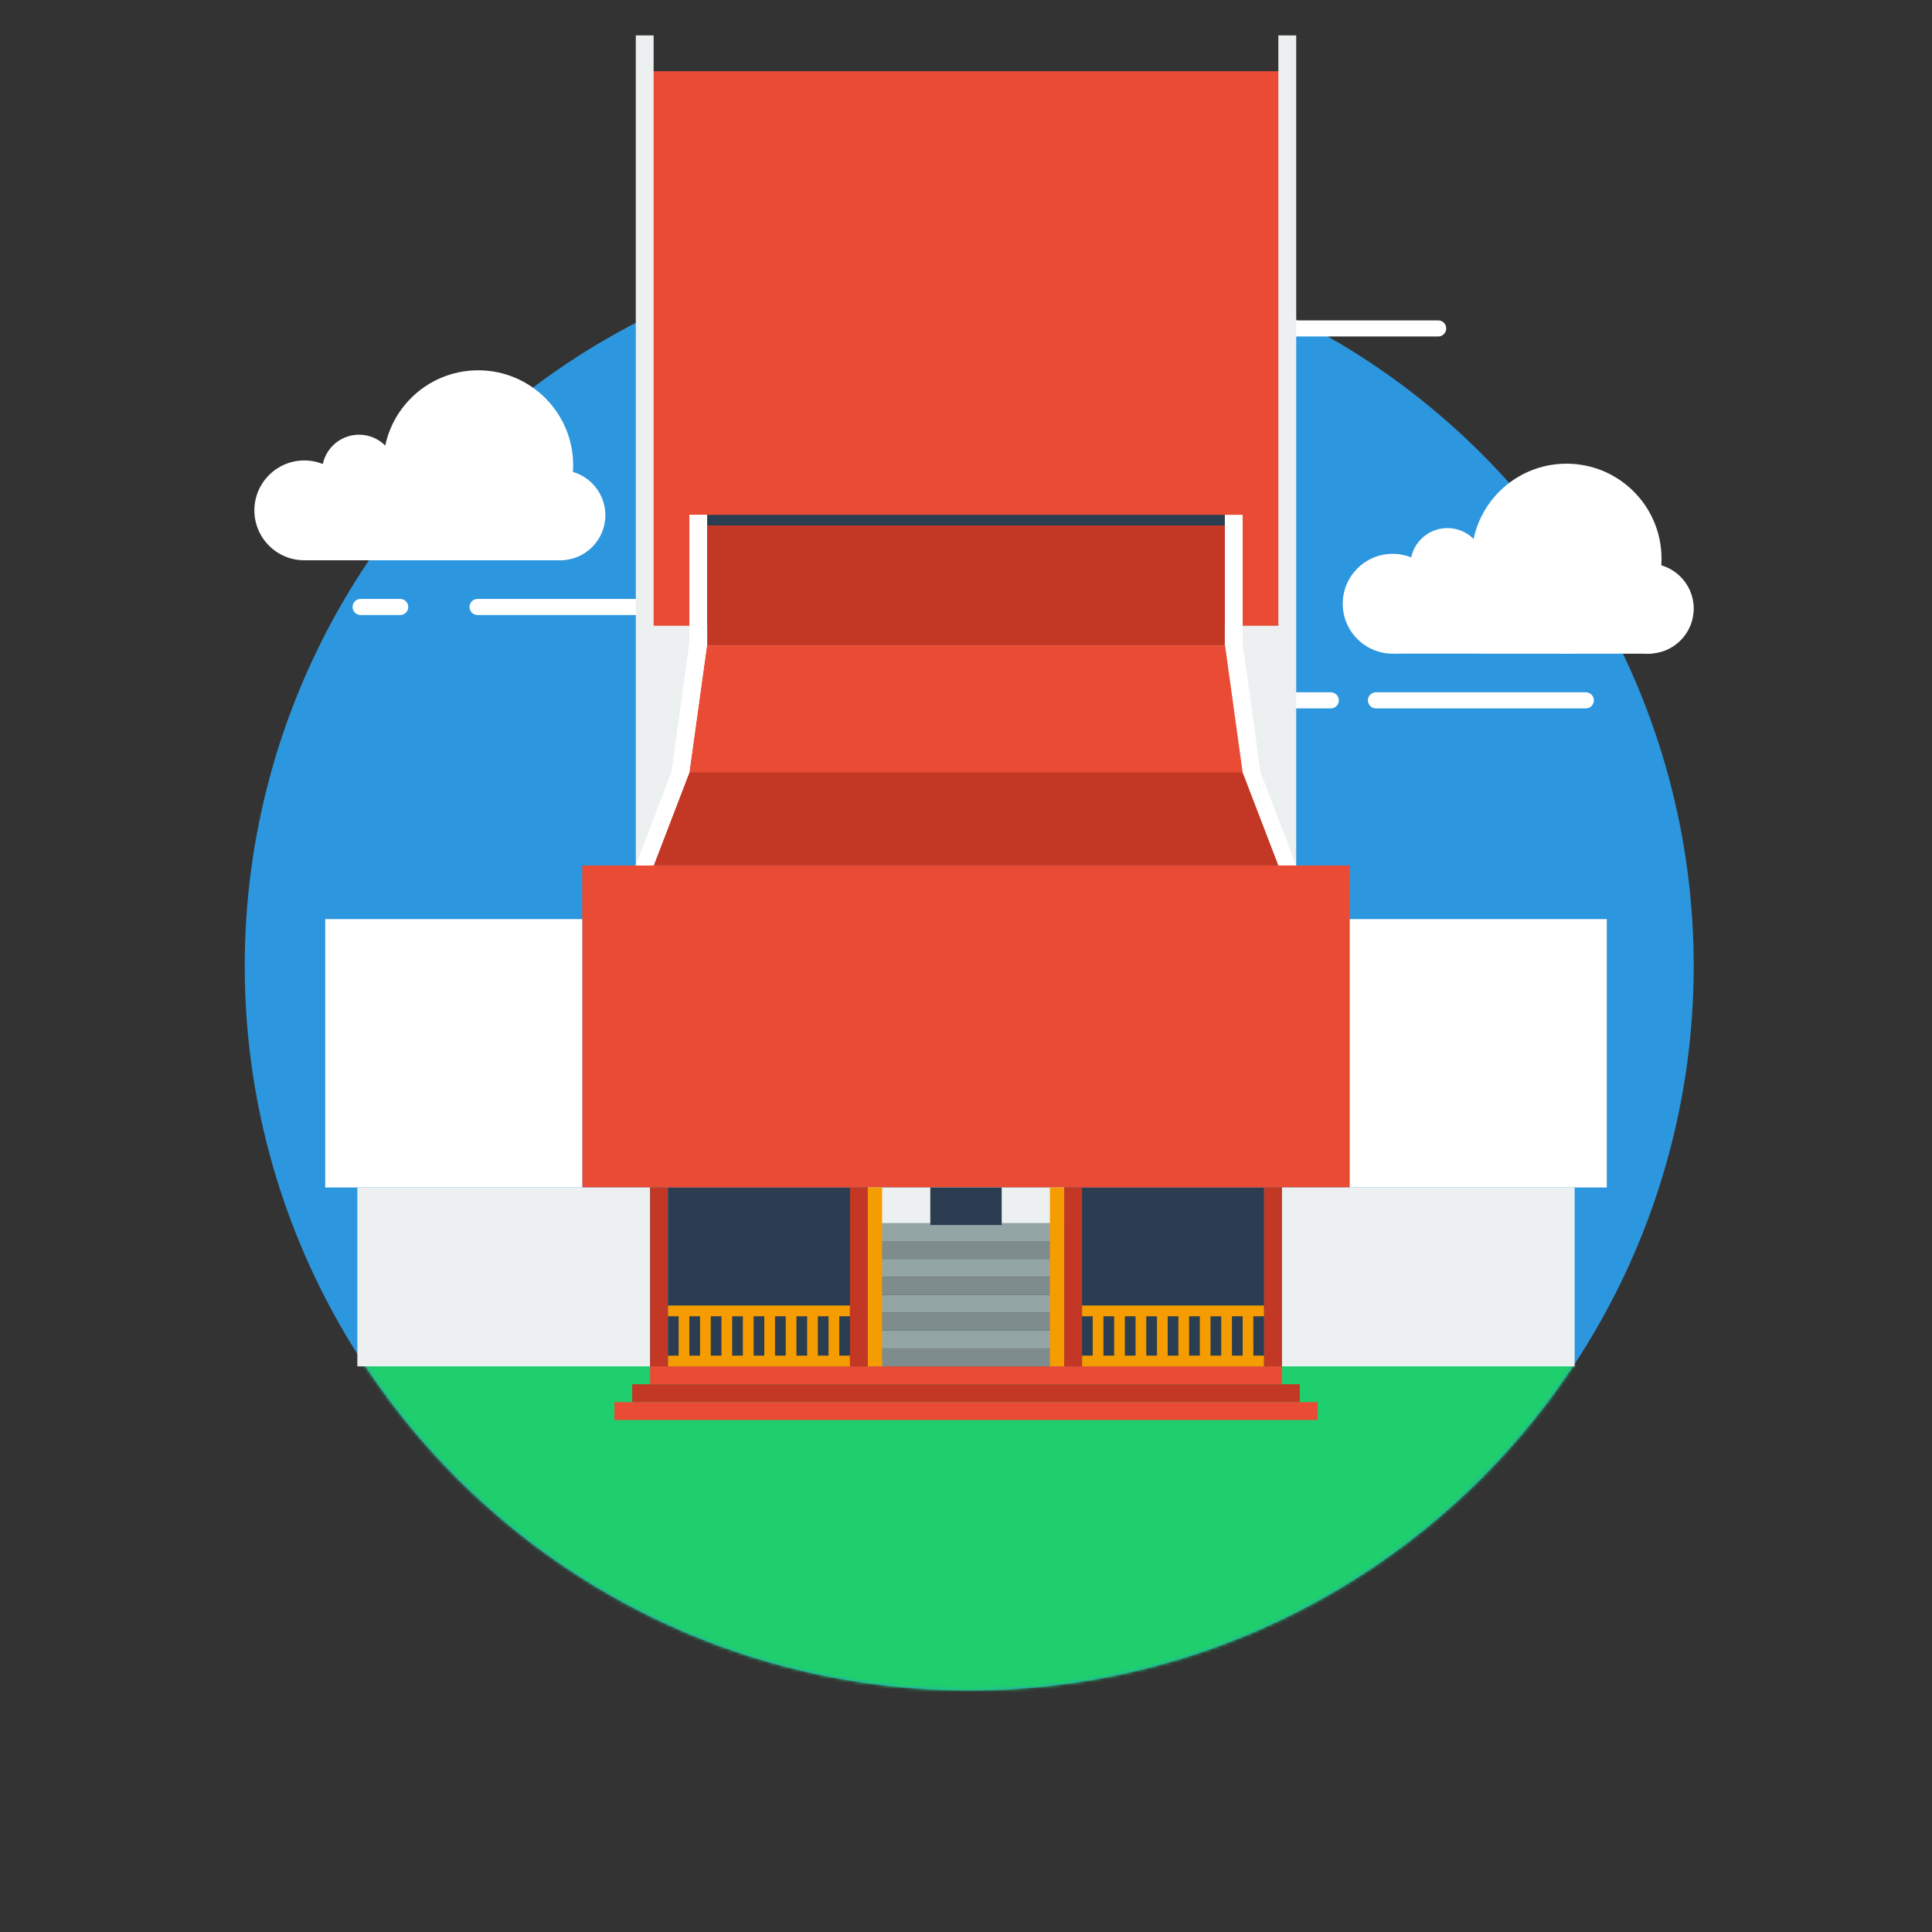<svg width="600" height="600" xmlns="http://www.w3.org/2000/svg" xmlns:xlink="http://www.w3.org/1999/xlink"><rect width="100%" height="100%" fill="#333333" stroke="none"/><defs><circle id="a" cx="225" cy="225" r="225"/></defs><g fill="none" fill-rule="evenodd"><g transform="translate(76 75)"><mask id="b" fill="#fff"><use xlink:href="#a"/></mask><use fill="#2C97DE" xlink:href="#a"/><path fill="#1FCE6D" mask="url(#b)" d="M28 349h397v131H28z"/><g transform="translate(3 40)" fill="#FFF"><path d="M16 37h80v22H16z"/><circle cx="95" cy="45" r="14"/><circle cx="15.5" cy="43.5" r="15.5"/><circle cx="69.5" cy="29.5" r="29.5"/><circle cx="32.5" cy="31.5" r="11.5"/></g><g transform="translate(341 69)" fill="#FFF"><path d="M16 37h80v22H16z"/><circle cx="95" cy="45" r="14"/><circle cx="15.5" cy="43.5" r="15.5"/><circle cx="69.5" cy="29.5" r="29.5"/><circle cx="32.5" cy="31.5" r="11.5"/></g><path d="M72.314 113.5h65.172M36 113.5h12.283" fill="#FFE500" stroke="#FFF" stroke-linecap="round" stroke-linejoin="round" stroke-width="5"/><path d="M351.314 142.5h65.172m-91.486 0h12.283" fill="#FFE500" stroke="#FFF" stroke-linecap="round" stroke-linejoin="round" stroke-width="5"/><path d="M324.592 27h46.045m-58.194 0h2.235" fill="#FFE500" stroke="#FFF" stroke-linecap="round" stroke-linejoin="round" stroke-width="5"/></g><path fill="#E94B35" d="M201.886 424.333h196.228v5.556H201.886z"/><path fill="#C23824" d="M196.343 429.889h207.314v5.555H196.343z"/><path fill="#E94B35" d="M190.799 435.444H409.2V441H190.799z"/><path fill="#2B3E51" d="M207.429 368.778h185.142v55.556H207.429z"/><path d="M214.08 408.778V421h3.327v-12.222h-3.326zm-3.325 0h-3.326v-3.334h56.54v3.334h-3.326V421h3.326v3.333h-56.54V421h3.326v-12.222zm9.978 0V421h3.325v-12.222h-3.325zm6.651 0V421h3.326v-12.222h-3.326zm6.652 0V421h3.326v-12.222h-3.326zm6.652 0V421h3.326v-12.222h-3.326zm6.652 0V421h3.326v-12.222h-3.326zm6.652 0V421h3.326v-12.222h-3.326zm88.69 0V421h3.326v-12.222h-3.326zm-3.325 0h-3.326v-3.334h56.54v3.334h-3.326V421h3.326v3.333h-56.54V421h3.326v-12.222zm9.977 0V421h3.326v-12.222h-3.326zm6.652 0V421h3.326v-12.222h-3.326zm6.652 0V421h3.326v-12.222h-3.326zm6.652 0V421h3.326v-12.222h-3.326zm6.652 0V421h3.325v-12.222h-3.325zm6.651 0V421h3.326v-12.222h-3.326z" fill="#F59D00"/><path fill="#E94B35" d="M180.822 268.778h238.357v100H180.822z"/><path fill="#FFF" d="M101 285.444h79.822v83.333H101zm318.178 0H499v83.333h-79.822z"/><path fill="#ECF0F1" d="M110.978 368.778h90.908v55.556h-90.908zm287.136 0h90.908v55.556h-90.908z"/><path fill="#C23824" d="M201.886 368.778h5.543v55.556h-5.543zm190.685 0h5.543v55.556h-5.543zm-128.602 0h5.543v55.556h-5.543zm66.518 0h5.543v55.556h-5.543z"/><path fill="#ECF0F1" d="M269.513 368.778h60.975v11.111h-60.975z"/><path fill="#94A5A6" d="M269.513 379.889h60.975v5.556h-60.975zm0 11.111h60.975v5.556h-60.975zm0 11.111h60.975v5.556h-60.975zm0 11.111h60.975v5.556h-60.975z"/><path fill="#7F8C8D" d="M269.513 385.445h60.975v5.556h-60.975zm0 11.111h60.975v5.556h-60.975zm0 11.111h60.975v5.556h-60.975zm0 11.111h60.975v5.556h-60.975z"/><path fill="#F59D00" d="M269.513 368.778h4.435v55.556h-4.435zm56.54 0h4.435v55.556h-4.435z"/><path fill="#E94B35" d="M201.886 22.111h196.228V206H201.886z"/><path d="M202.994 194.333h194.012V11h5.543v257.778H197.45V11h5.543v183.333z" fill="#ECF0F1"/><path fill="#E94B35" d="M214.635 200.444h170.73l5.543 40H209.092z"/><path fill="#C23824" d="M209.092 239.889h181.816l11.086 28.889H198.006z"/><path d="M219.624 199.889l-5.543 40-11.087 28.889h-5.543l11.087-28.89 5.543-40v-40h5.543v40z" fill="#FFF"/><path d="M219.624 199.889l-5.543 40-11.087 28.889h-5.543l11.087-28.89 5.543-40v-40h5.543v40zm160.752 0l5.543 40 11.087 28.889h5.543l-11.087-28.89-5.543-40v-40h-5.543v40z" fill="#FFF"/><path fill="#2B3E51" d="M219.624 159.889h160.752v3.333H219.624z"/><path fill="#C23824" d="M219.624 163.222h160.752v37.222H219.624z"/><path fill="#2B3E51" d="M288.914 368.778h22.173v11.667h-22.173z"/></g></svg>